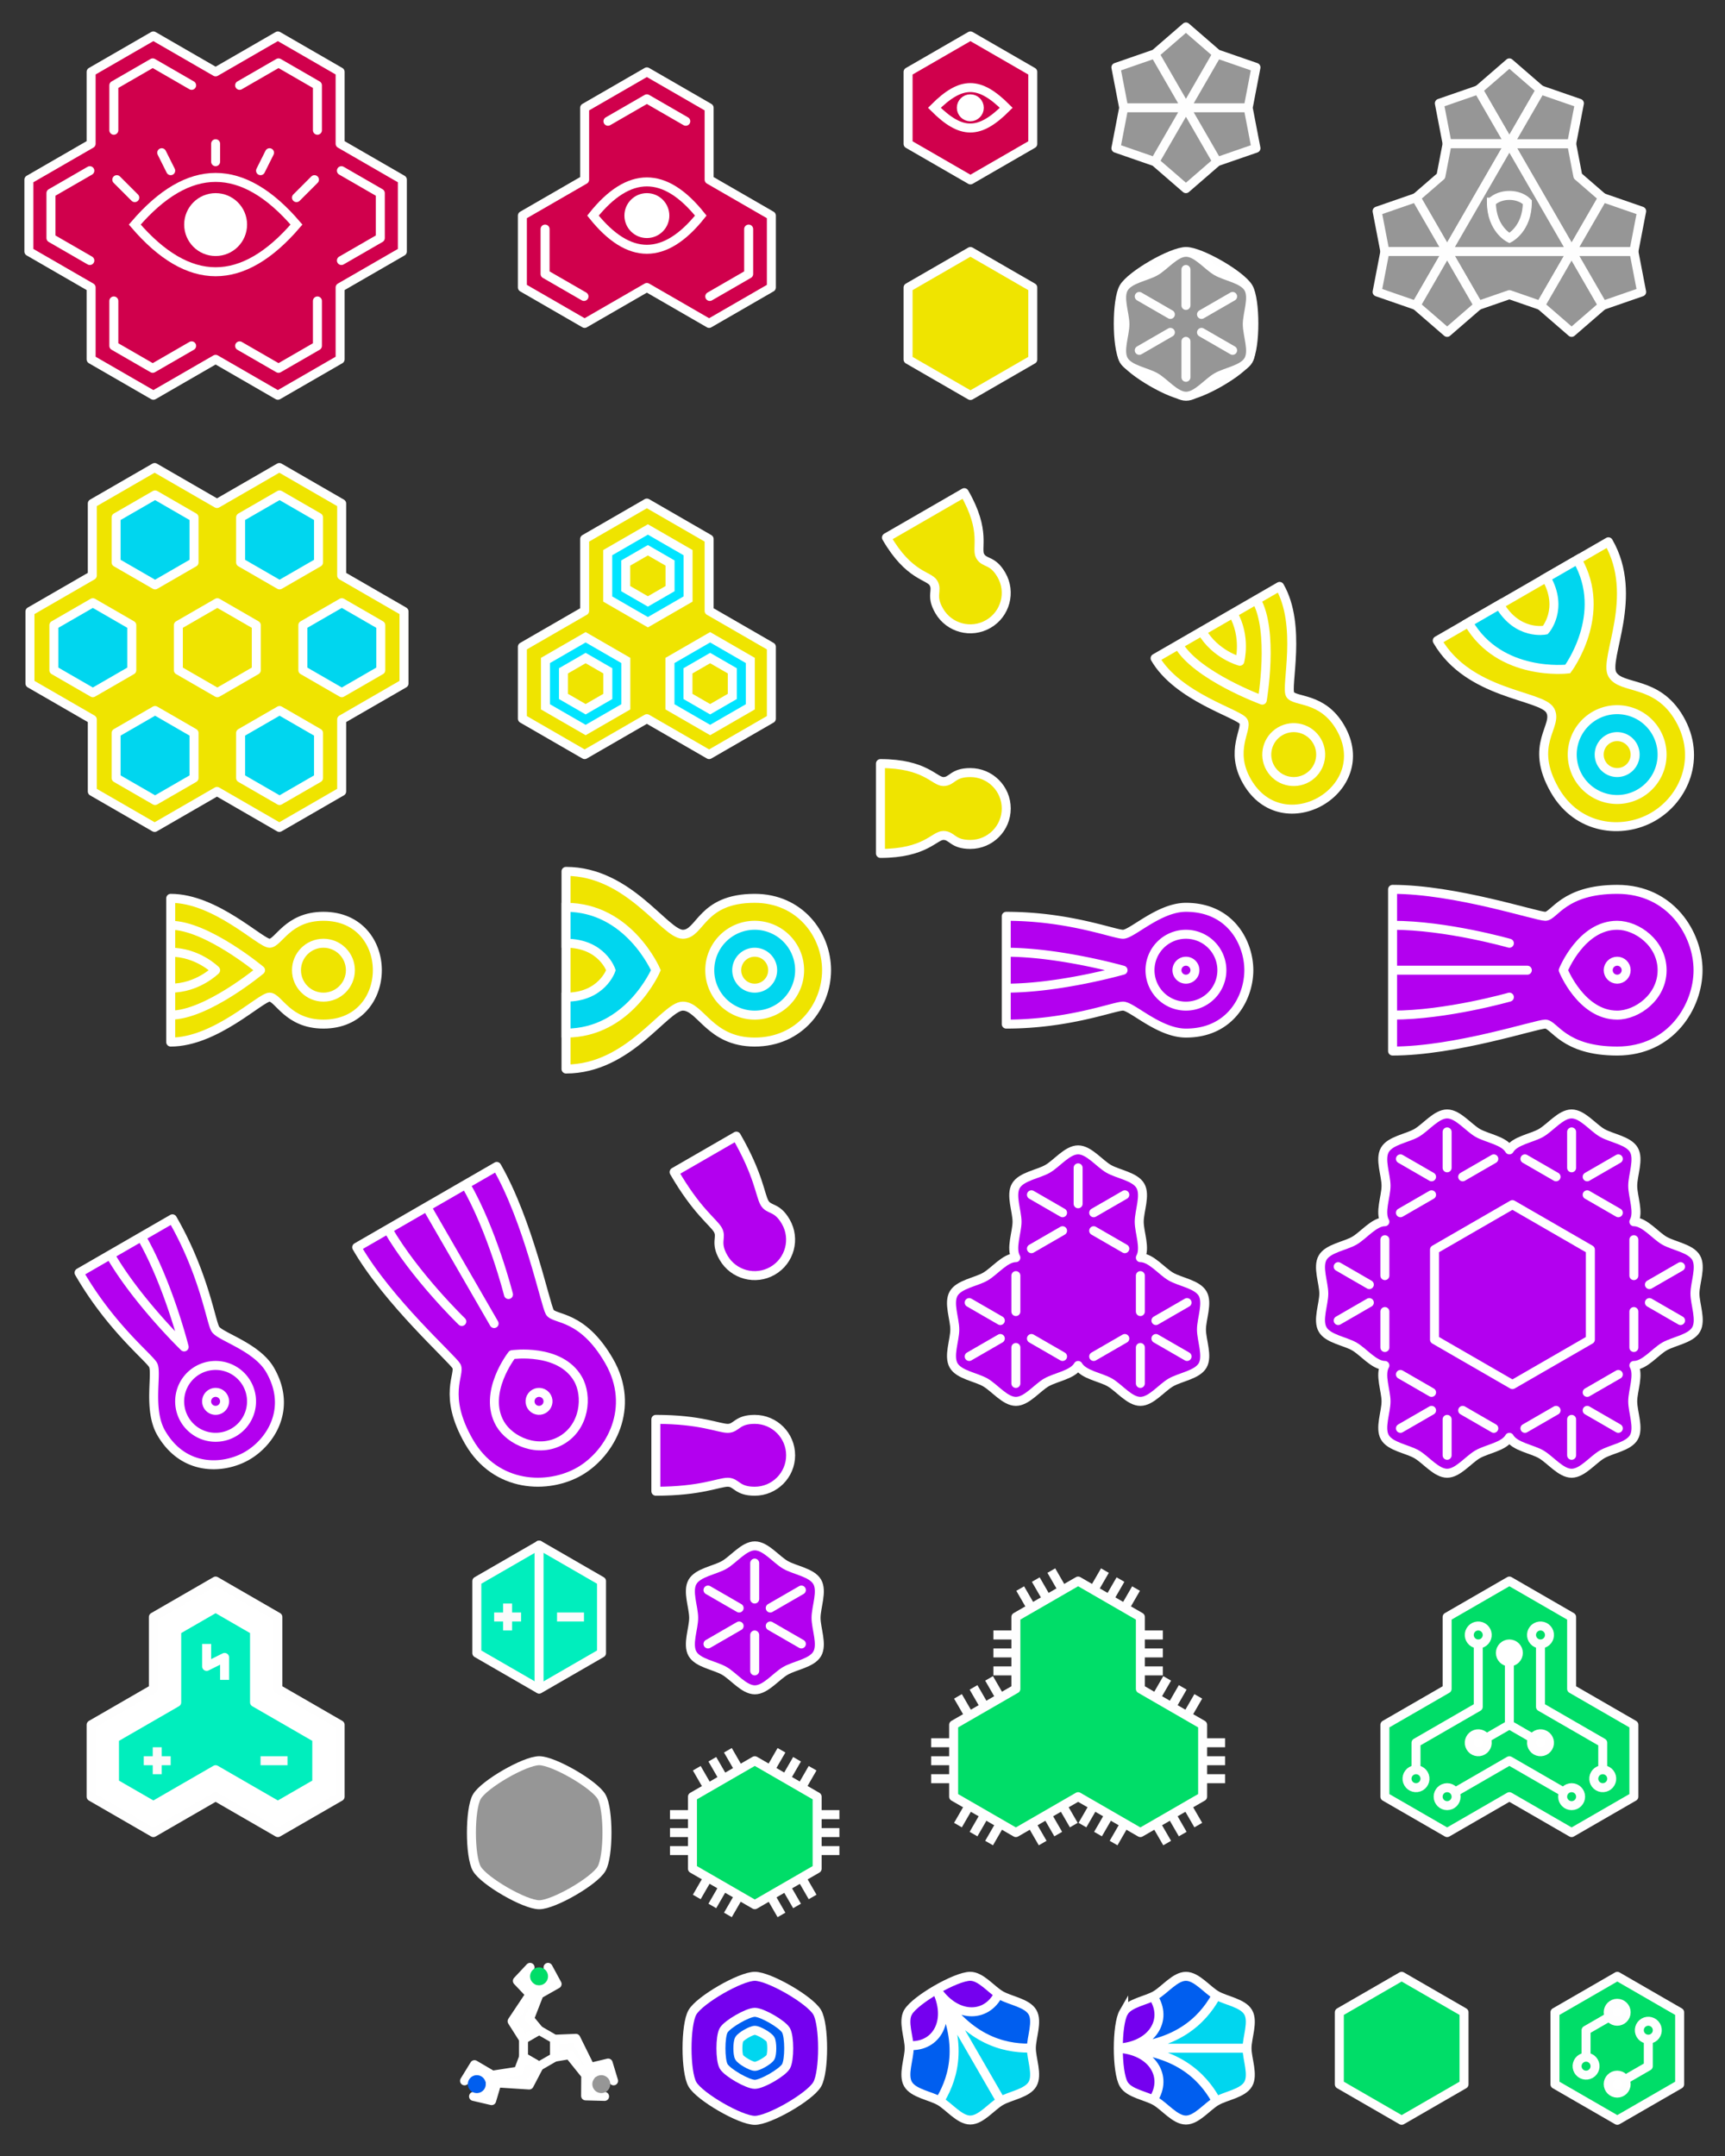 <?xml version="1.0" encoding="UTF-8" standalone="no"?>
<!-- Created with Inkscape (http://www.inkscape.org/) -->

<svg
   width="6144"
   height="7680"
   viewBox="0 0 1625.6 2032"
   version="1.1"
   id="svg5"
   inkscape:version="1.1.1 (3bf5ae0d25, 2021-09-20, custom)"
   sodipodi:docname="drawing.svg"
   inkscape:export-filename="/home/quan/ssa-new/drawing.png"
   inkscape:export-xdpi="64"
   inkscape:export-ydpi="64"
   xmlns:inkscape="http://www.inkscape.org/namespaces/inkscape"
   xmlns:sodipodi="http://sodipodi.sourceforge.net/DTD/sodipodi-0.dtd"
   xmlns:xlink="http://www.w3.org/1999/xlink"
   xmlns="http://www.w3.org/2000/svg"
   xmlns:svg="http://www.w3.org/2000/svg">
  <rect x="0" y="0" width="1625.6" height="2032" fill="#333333" stroke="none"/>
  <sodipodi:namedview
     id="namedview7"
     pagecolor="#ffffff"
     bordercolor="#eeeeee"
     borderopacity="1"
     inkscape:pageshadow="0"
     inkscape:pageopacity="0.00392157"
     inkscape:pagecheckerboard="false"
     inkscape:document-units="mm"
     showgrid="true"
     units="px"
     width="512px"
     inkscape:snap-grids="true"
     inkscape:snap-midpoints="true"
     inkscape:zoom="0.43918399"
     inkscape:cx="1988.9159"
     inkscape:cy="6966.3287"
     inkscape:window-width="1880"
     inkscape:window-height="1000"
     inkscape:window-x="20"
     inkscape:window-y="20"
     inkscape:window-maximized="1"
     inkscape:current-layer="svg5"
     inkscape:snap-bbox="true"
     inkscape:snap-bbox-midpoints="false"
     inkscape:snap-intersection-paths="false"
     inkscape:snap-nodes="true"
     inkscape:object-nodes="true"
     showguides="true"
     inkscape:guide-bbox="true"
     borderlayer="false"
     inkscape:snap-page="false">
    <inkscape:grid
       type="xygrid"
       id="grid824"
       color="#000000"
       opacity="0.125"
       empcolor="#000000"
       empopacity="0.251"
       empspacing="24"
       spacingx="8.467"
       spacingy="8.467"
       enabled="true"
       dotted="true" />
  </sodipodi:namedview>
  <defs
     id="defs2" />
  <path
     id="path1243"
     style="fill:#fefefe;fill-opacity:1;stroke:#ffffff;stroke-width:8.467;stroke-linecap:butt;stroke-linejoin:round;stroke-miterlimit:4;stroke-dasharray:none;stroke-opacity:1"
     d="M 493.335,1921.933 482.6,1905 l 16.933,-25.4 h 8.467 l -8.952,23.018 8.952,10.848 z m 14.665,-42.333 -12.5,-13.11 4.033,-12.29 -11.973,12.783 11.973,12.617 m 8.467,0 17.003,-9.669 -8.536,-15.731 2.119,13.45 -19.052,11.95"
     sodipodi:nodetypes="ccccccccccccccccc" />
  <path
     id="path5515"
     style="fill:#fefefe;fill-opacity:1;stroke:#ffffff;stroke-width:8.467;stroke-linecap:butt;stroke-linejoin:round;stroke-miterlimit:4;stroke-dasharray:none;stroke-opacity:1"
     d="m 522.665,1921.933 20.032,-0.83 13.53,27.365 -4.233,7.332 -15.458,-19.262 -13.871,2.329 z m 29.329,33.867 17.603,-4.27 8.627,9.638 -5.083,-16.761 -16.914,4.061 m -4.233,7.332 -0.128,19.559 17.892,0.473 -12.707,-4.89 -0.823,-22.475"
     sodipodi:nodetypes="ccccccccccccccccc" />
  <path
     id="path5519"
     style="fill:#fefefe;fill-opacity:1;stroke:#ffffff;stroke-width:8.467;stroke-linecap:butt;stroke-linejoin:round;stroke-miterlimit:4;stroke-dasharray:none;stroke-opacity:1"
     d="m 508,1947.333 -9.297,17.764 -30.464,-1.965 -4.233,-7.332 24.411,-3.756 4.919,-13.177 z m -43.994,8.467 -5.104,17.38 -12.66,2.652 17.057,3.978 4.94,-16.678 m -4.233,-7.332 -16.875,-9.89 -9.355,15.258 10.588,-8.56 19.875,10.524"
     sodipodi:nodetypes="ccccccccccccccccc" />
  <g
     id="g6454"
     transform="translate(406.4,1066.8)">
    <path
       style="fill:#b300ef;fill-opacity:1;stroke:#ffffff;stroke-width:8.467;stroke-linecap:butt;stroke-linejoin:round;stroke-miterlimit:4;stroke-dasharray:none;stroke-opacity:1"
       d="m 279.4,330.2 c -8.467,0 -25.4,8.467 -67.733,8.467 v -67.733 c 42.333,0 59.267,8.467 67.733,8.467 8.467,0 8.467,-8.467 25.4,-8.467 18.704,0 33.867,15.163 33.867,33.867 -1e-5,18.704 -15.163,33.867 -33.867,33.867 -16.933,10e-6 -16.933,-8.467 -25.4,-8.467 z"
       id="path9554"
       sodipodi:nodetypes="cccccscc" />
  </g>
  <g
     id="g6451"
     transform="translate(812.8,457.2)">
    <path
       style="fill:#efe400;fill-opacity:1;stroke:#ffffff;stroke-width:8.467;stroke-linecap:butt;stroke-linejoin:round;stroke-miterlimit:4;stroke-dasharray:none;stroke-opacity:1"
       d="m 76.2,330.2 c -8.467,0 -16.933,16.933 -59.267,16.933 v -84.667 c 42.333,0 50.8,16.933 59.267,16.933 8.467,0 8.467,-8.467 25.4,-8.467 18.704,0 33.867,15.163 33.867,33.867 -1e-5,18.704 -15.163,33.867 -33.867,33.867 -16.933,10e-6 -16.933,-8.467 -25.4,-8.467 z"
       id="path15435"
       sodipodi:nodetypes="cccccscc" />
  </g>
  <g
     id="g1418"
     transform="matrix(0.5,0.866,0.866,-0.5,599.635,623.212)">
    <path
       style="fill:#efe400;fill-opacity:1;stroke:#ffffff;stroke-width:8.467;stroke-linecap:butt;stroke-linejoin:round;stroke-miterlimit:4;stroke-dasharray:none;stroke-opacity:1"
       d="m 76.2,330.2 c -8.467,0 -16.933,16.933 -59.267,16.933 v -84.667 c 42.333,0 50.8,16.933 59.267,16.933 8.467,0 8.467,-8.467 25.4,-8.467 18.704,0 33.867,15.163 33.867,33.867 -1e-5,18.704 -15.163,33.867 -33.867,33.867 -16.933,10e-6 -16.933,-8.467 -25.4,-8.467 z"
       id="path1416"
       sodipodi:nodetypes="cccccscc" />
  </g>
  <use
     x="0"
     y="0"
     xlink:href="#g6454"
     id="use1524"
     transform="matrix(0.5,0.866,0.866,-0.5,-832.24,1238.283)"
     width="100%"
     height="100%" />
  <use
     x="0"
     y="0"
     xlink:href="#g2457"
     id="use1040"
     transform="matrix(0.5,0.866,0.866,-0.5,274.906,904.435)"
     width="100%"
     height="100%"
     inkscape:transform-center-x="-20.254439"
     inkscape:transform-center-y="-49.50644"
     inkscape:export-filename="/home/quan/ssa/drawing.png"
     inkscape:export-xdpi="64"
     inkscape:export-ydpi="64" />
  <path
     sodipodi:type="star"
     style="opacity:1;fill:#7500ef;fill-opacity:1;stroke:#fefefe;stroke-width:36.571;stroke-linecap:round;stroke-linejoin:round;stroke-miterlimit:4;stroke-dasharray:none;stroke-opacity:1;paint-order:normal"
     id="path135516"
     inkscape:flatsided="true"
     sodipodi:sides="6"
     sodipodi:cx="255.99998"
     sodipodi:cy="255.99998"
     sodipodi:r1="292.57141"
     sodipodi:r2="221.7025"
     sodipodi:arg1="1.5707964"
     sodipodi:arg2="2.0943952"
     inkscape:rounded="0.2"
     inkscape:randomized="0"
     transform="matrix(0.232,0,0,0.232,1058.333,245.533)"
     d="M 256,548.571 C 197.486,548.571 31.883,452.961 2.626,402.286 -26.631,351.611 -26.631,160.389 2.626,109.714 31.883,59.039 197.486,-36.571 256,-36.571 c 58.514,4e-6 224.117,95.611 253.374,146.286 29.257,50.675 29.257,241.897 -2e-5,292.571 -29.257,50.675 -194.86,146.286 -253.374,146.286 z" />
  <path
     sodipodi:type="star"
     style="fill:#969696;fill-opacity:1;fill-rule:nonzero;stroke:#ffffff;stroke-width:32;stroke-linecap:butt;stroke-linejoin:round;stroke-miterlimit:4;stroke-dasharray:none;stroke-opacity:1"
     id="path135415"
     inkscape:flatsided="false"
     sodipodi:sides="6"
     sodipodi:cx="384"
     sodipodi:cy="1920"
     sodipodi:r1="255.99998"
     sodipodi:r2="217.60001"
     sodipodi:arg1="1.5707963"
     sodipodi:arg2="2.0943951"
     inkscape:rounded="0.3"
     inkscape:randomized="0"
     transform="matrix(0.265,0,0,0.265,1016,-203.2)"
     inkscape:transform-center-x="1.28e-06"
     inkscape:transform-center-y="-6.3999997e-06"
     d="M 384,2176 C 345.58,2176 308.472,2127.657 275.2,2108.447 241.928,2089.237 181.507,2081.272 162.298,2048 c -19.21,-33.273 4.102,-89.58 4.102,-128 0,-38.42 -23.312,-94.728 -4.102,-128 19.21,-33.272 79.63,-41.237 112.902,-60.447 C 308.472,1712.343 345.58,1664 384,1664 c 38.42,0 75.528,48.343 108.8,67.553 33.272,19.21 93.693,27.175 112.902,60.447 19.21,33.273 -4.102,89.58 -4.102,128 0,38.42 23.312,94.728 4.102,128 -19.21,33.272 -79.63,41.237 -112.902,60.447 C 459.528,2127.657 422.42,2176 384,2176 Z" />
  <path
     sodipodi:type="star"
     style="opacity:1;fill:#969696;fill-opacity:1;stroke:#ffffff;stroke-width:36.571;stroke-linecap:round;stroke-linejoin:round;stroke-miterlimit:4;stroke-dasharray:none;stroke-opacity:1;paint-order:normal"
     id="path108655"
     inkscape:flatsided="true"
     sodipodi:sides="6"
     sodipodi:cx="255.99998"
     sodipodi:cy="255.99998"
     sodipodi:r1="292.57141"
     sodipodi:r2="221.7025"
     sodipodi:arg1="1.5707964"
     sodipodi:arg2="2.0943952"
     inkscape:rounded="0.2"
     inkscape:randomized="0"
     transform="matrix(0.232,0,0,0.232,448.733,1667.933)"
     d="M 256,548.571 C 197.486,548.571 31.883,452.961 2.626,402.286 -26.631,351.611 -26.631,160.389 2.626,109.714 31.883,59.039 197.486,-36.571 256,-36.571 c 58.514,4e-6 224.117,95.611 253.374,146.286 29.257,50.675 29.257,241.897 -2e-5,292.571 -29.257,50.675 -194.86,146.286 -253.374,146.286 z" />
  <path
     id="path105319"
     style="fill:#b300ef;fill-opacity:1;fill-rule:nonzero;stroke:#ffffff;stroke-width:8.467;stroke-linecap:butt;stroke-linejoin:round;stroke-miterlimit:4;stroke-dasharray:none;stroke-opacity:1"
     inkscape:transform-center-x="1.28e-06"
     inkscape:transform-center-y="-6.3999997e-06"
     d="m 1363.741,1049.867 c -10.165,0 -19.983,12.791 -28.787,17.873 -8.803,5.083 -24.789,7.19 -29.872,15.993 -5.083,8.803 1.086,23.701 1.086,33.867 0,10.165 -6.168,25.063 -1.086,33.867 -10.165,0 -19.983,12.791 -28.786,17.873 -8.803,5.083 -24.79,7.19 -29.872,15.993 -5.083,8.803 1.085,23.701 1.085,33.867 0,10.165 -6.168,25.063 -1.085,33.867 5.083,8.803 21.069,10.911 29.872,15.993 8.803,5.083 18.621,17.873 28.786,17.873 -5.083,8.803 1.086,23.701 1.086,33.867 0,10.165 -6.168,25.063 -1.086,33.867 5.083,8.803 21.069,10.911 29.872,15.993 8.803,5.083 18.622,17.873 28.787,17.873 10.165,0 19.983,-12.791 28.787,-17.873 8.803,-5.083 24.789,-7.19 29.872,-15.993 5.083,8.803 21.069,10.911 29.872,15.993 8.803,5.083 18.621,17.873 28.786,17.873 10.165,0 19.983,-12.791 28.787,-17.873 8.803,-5.083 24.789,-7.19 29.872,-15.993 5.083,-8.803 -1.085,-23.701 -1.085,-33.867 0,-10.165 6.168,-25.063 1.085,-33.867 10.165,0 19.984,-12.791 28.787,-17.873 8.803,-5.083 24.79,-7.19 29.872,-15.993 5.083,-8.803 -1.086,-23.701 -1.086,-33.867 0,-10.165 6.168,-25.063 1.086,-33.867 -5.083,-8.803 -21.069,-10.911 -29.872,-15.993 -8.803,-5.083 -18.622,-17.873 -28.787,-17.873 5.083,-8.803 -1.085,-23.701 -1.085,-33.867 0,-10.165 6.168,-25.063 1.085,-33.867 -5.083,-8.803 -21.069,-10.911 -29.872,-15.993 -8.803,-5.083 -18.622,-17.873 -28.787,-17.873 -10.165,0 -19.983,12.791 -28.786,17.873 -8.803,5.083 -24.789,7.19 -29.872,15.993 -5.083,-8.803 -21.069,-10.911 -29.872,-15.993 -8.803,-5.083 -18.622,-17.873 -28.787,-17.873 z"
     sodipodi:nodetypes="sssscssssscssssscssssscssssscssssscss" />
  <path
     sodipodi:type="star"
     style="opacity:1;fill:#00eebd;fill-opacity:1;stroke:#fefefe;stroke-width:32;stroke-linecap:round;stroke-linejoin:round;stroke-miterlimit:4;stroke-dasharray:none;stroke-opacity:1;paint-order:normal"
     id="path100185"
     inkscape:flatsided="true"
     sodipodi:sides="6"
     sodipodi:cx="255.99998"
     sodipodi:cy="255.99998"
     sodipodi:r1="255.99998"
     sodipodi:r2="221.7025"
     sodipodi:arg1="1.5707963"
     sodipodi:arg2="2.0943951"
     inkscape:rounded="0"
     inkscape:randomized="0"
     transform="matrix(0.265,0,0,0.265,440.267,1456.267)"
     d="M 256,512 34.297,384 34.297,128 256,0 l 221.702,128 10e-6,256 z" />
  <path
     style="opacity:1;fill:#00eebd;fill-opacity:1;stroke:#fefefe;stroke-width:8.467;stroke-linecap:round;stroke-linejoin:round"
     d="m 508,1456.267 v 135.467"
     id="path61533"
     sodipodi:nodetypes="cc" />
  <path
     style="fill:none;stroke:#fbfbfb;stroke-width:8.467;stroke-linecap:butt;stroke-linejoin:miter;stroke-miterlimit:4;stroke-dasharray:none;stroke-opacity:1"
     d="m 465.667,1524 h 25.4"
     id="path66617"
     sodipodi:nodetypes="cc" />
  <path
     style="fill:none;stroke:#fbfbfb;stroke-width:8.467;stroke-linecap:butt;stroke-linejoin:miter;stroke-miterlimit:4;stroke-dasharray:none;stroke-opacity:1"
     d="m 478.367,1511.3 -10e-5,25.4"
     id="path66916"
     sodipodi:nodetypes="cc" />
  <path
     style="fill:none;stroke:#fbfbfb;stroke-width:8.467;stroke-linecap:butt;stroke-linejoin:miter;stroke-miterlimit:4;stroke-dasharray:none;stroke-opacity:1"
     d="m 524.933,1524 h 25.4"
     id="path66918"
     sodipodi:nodetypes="cc" />
  <path
     id="path68045"
     style="opacity:1;fill:#969696;fill-opacity:1;stroke:#fefefe;stroke-width:8.467;stroke-linecap:round;stroke-linejoin:round;stroke-miterlimit:4;stroke-dasharray:none;stroke-opacity:1;paint-order:normal"
     d="M 1183.591,63.5 1146.929,50.8 1117.6,101.6 l 58.659,1e-4 z m 0,76.2 -7.332,-38.1 -58.659,10e-5 29.329,50.8 z m -65.991,38.1 29.329,-25.4 -29.329,-50.8 -29.329,50.8 z m -65.991,-38.1 36.662,12.7 29.329,-50.8 -58.659,-10e-5 z m 0,-76.2 7.332,38.1 58.659,-1e-4 -29.329,-50.8 z m 65.991,-38.1 -29.329,25.4 29.329,50.8 29.329,-50.8 z" />
  <g
     inkscape:groupmode="layer"
     id="layer4"
     inkscape:label="core-base" />
  <g
     id="g902"
     transform="translate(0,1625.6)">
    <path
       id="path890"
       style="fill:none;stroke:#fefefe;stroke-width:8.467;stroke-linecap:butt;stroke-linejoin:round;stroke-miterlimit:4;stroke-dasharray:none;stroke-opacity:1"
       d="m 725.865,42.333 10.583,-18.331 m 18.746,35.264 10.583,-18.331 m -25.248,9.864 10.583,-18.331"
       sodipodi:nodetypes="cccccc" />
    <path
       id="path892"
       style="fill:none;stroke:#fefefe;stroke-width:8.467;stroke-linecap:butt;stroke-linejoin:round;stroke-miterlimit:4;stroke-dasharray:none;stroke-opacity:1"
       d="m 656.623,162.264 10.583,-18.331 m 18.746,35.264 10.583,-18.331 m -25.248,9.864 10.583,-18.331"
       sodipodi:nodetypes="cccccc" />
    <path
       id="path894"
       style="fill:none;stroke:#fefefe;stroke-width:8.467;stroke-linecap:butt;stroke-linejoin:round;stroke-miterlimit:4;stroke-dasharray:none;stroke-opacity:1"
       d="M 667.206,59.267 656.623,40.936 M 696.535,42.333 685.952,24.002 M 681.871,50.8 671.287,32.469"
       sodipodi:nodetypes="cccccc" />
    <path
       id="path896"
       style="fill:none;stroke:#fefefe;stroke-width:8.467;stroke-linecap:butt;stroke-linejoin:round;stroke-miterlimit:4;stroke-dasharray:none;stroke-opacity:1"
       d="M 736.448,179.198 725.865,160.867 m 39.913,1.398 -10.583,-18.331 m -4.081,26.798 -10.583,-18.331"
       sodipodi:nodetypes="cccccc" />
    <path
       id="path898"
       style="fill:none;stroke:#fefefe;stroke-width:8.467;stroke-linecap:butt;stroke-linejoin:round;stroke-miterlimit:4;stroke-dasharray:none;stroke-opacity:1"
       d="M 652.541,118.533 H 631.375 M 652.541,84.667 H 631.375 M 652.541,101.6 h -21.167"
       sodipodi:nodetypes="cccccc" />
    <path
       id="path900"
       style="fill:none;stroke:#fefefe;stroke-width:8.467;stroke-linecap:butt;stroke-linejoin:round;stroke-miterlimit:4;stroke-dasharray:none;stroke-opacity:1"
       d="M 791.025,118.533 H 769.859 M 791.025,84.667 H 769.859 M 791.025,101.6 h -21.167"
       sodipodi:nodetypes="cccccc" />
  </g>
  <g
     id="g880"
     transform="translate(1422.4,1828.8)">
    <path
       sodipodi:type="star"
       style="opacity:1;fill:#00dd68;fill-opacity:1;stroke:#fefefe;stroke-width:32;stroke-linecap:round;stroke-linejoin:round;stroke-miterlimit:4;stroke-dasharray:none;stroke-opacity:1;paint-order:normal"
       id="path850"
       inkscape:flatsided="true"
       sodipodi:sides="6"
       sodipodi:cx="255.99998"
       sodipodi:cy="255.99998"
       sodipodi:r1="255.99998"
       sodipodi:r2="221.7025"
       sodipodi:arg1="1.5707963"
       sodipodi:arg2="2.0943951"
       inkscape:rounded="0"
       inkscape:randomized="0"
       transform="matrix(0.265,0,0,0.265,33.867,33.867)"
       d="M 256,512 34.297,384 34.297,128 256,0 l 221.702,128 10e-6,256 z" />
    <path
       id="path1972"
       style="fill:none;stroke:#fefefe;stroke-width:8.467;stroke-linecap:round;stroke-linejoin:round"
       inkscape:transform-center-x="1.0666666e-06"
       inkscape:transform-center-y="-1.0666666e-06"
       d="M 130.929,84.667 V 118.533 L 101.6,135.467 M 72.271,118.533 V 84.667 L 101.6,67.733"
       sodipodi:nodetypes="cccccc" />
    <circle
       style="fill:#00dd68;fill-opacity:1;stroke:#fefefe;stroke-width:8.467;stroke-linecap:round;stroke-linejoin:round"
       id="circle1282"
       cx="138.788"
       cy="-71.055"
       r="8.467"
       transform="rotate(60)" />
    <circle
       style="fill:#00dd68;fill-opacity:1;stroke:#fefefe;stroke-width:8.467;stroke-linecap:round;stroke-linejoin:round"
       id="circle1278"
       cx="-138.788"
       cy="3.322"
       r="8.467"
       transform="rotate(-120)" />
    <circle
       style="fill:#ffffff;fill-opacity:1;stroke:#fefefe;stroke-width:8.467;stroke-linecap:round;stroke-linejoin:round"
       id="circle1280"
       cx="-101.6"
       cy="-135.467"
       r="8.467"
       transform="scale(-1)" />
    <circle
       style="fill:#ffffff;fill-opacity:1;stroke:#fefefe;stroke-width:8.467;stroke-linecap:round;stroke-linejoin:round"
       id="path1196"
       cx="101.6"
       cy="67.733"
       r="8.467" />
  </g>
  <path
     id="path99958"
     style="fill:#b300ef;fill-opacity:1;fill-rule:nonzero;stroke:#ffffff;stroke-width:8.467;stroke-linecap:butt;stroke-linejoin:round;stroke-miterlimit:4;stroke-dasharray:none;stroke-opacity:1"
     inkscape:transform-center-x="1.28e-06"
     inkscape:transform-center-y="-6.3999997e-06"
     d="m 1016,1083.733 c -10.165,0 -19.983,12.791 -28.787,17.873 -8.803,5.083 -24.79,7.19 -29.872,15.993 -5.083,8.803 1.086,23.701 1.086,33.867 0,10.165 -6.168,25.063 -1.086,33.867 -10.165,0 -19.983,12.791 -28.787,17.873 -8.803,5.083 -24.79,7.19 -29.872,15.993 -5.083,8.803 1.086,23.701 1.086,33.867 0,10.165 -6.168,25.063 -1.086,33.867 5.083,8.803 21.069,10.911 29.872,15.993 8.803,5.083 18.622,17.873 28.787,17.873 10.165,0 19.984,-12.791 28.787,-17.873 8.803,-5.083 24.79,-7.19 29.872,-15.993 5.083,8.803 21.069,10.911 29.872,15.993 8.803,5.083 18.622,17.873 28.787,17.873 10.165,0 19.983,-12.791 28.786,-17.873 8.803,-5.083 24.789,-7.19 29.872,-15.993 5.083,-8.803 -1.085,-23.701 -1.085,-33.867 0,-10.165 6.168,-25.063 1.085,-33.867 -5.083,-8.803 -21.069,-10.911 -29.872,-15.993 -8.803,-5.082 -18.621,-17.873 -28.786,-17.873 5.083,-8.803 -1.086,-23.701 -1.086,-33.867 0,-10.165 6.168,-25.063 1.086,-33.867 -5.083,-8.803 -21.069,-10.911 -29.872,-15.993 -8.803,-5.083 -18.622,-17.873 -28.787,-17.873 z"
     sodipodi:nodetypes="sssscssssssscssssssscssss" />
  <path
     sodipodi:type="star"
     style="fill:#b300ef;fill-opacity:1;fill-rule:nonzero;stroke:#ffffff;stroke-width:32;stroke-linecap:butt;stroke-linejoin:round;stroke-miterlimit:4;stroke-dasharray:none;stroke-opacity:1"
     id="path94183"
     inkscape:flatsided="false"
     sodipodi:sides="6"
     sodipodi:cx="384"
     sodipodi:cy="1920"
     sodipodi:r1="255.99998"
     sodipodi:r2="217.60001"
     sodipodi:arg1="1.5707963"
     sodipodi:arg2="2.0943951"
     inkscape:rounded="0.3"
     inkscape:randomized="0"
     transform="matrix(0.265,0,0,0.265,609.6,1016)"
     inkscape:transform-center-x="1.28e-06"
     inkscape:transform-center-y="-6.3999997e-06"
     d="M 384,2176 C 345.58,2176 308.472,2127.657 275.2,2108.447 241.928,2089.237 181.507,2081.272 162.298,2048 c -19.21,-33.273 4.102,-89.58 4.102,-128 0,-38.42 -23.312,-94.728 -4.102,-128 19.21,-33.272 79.63,-41.237 112.902,-60.447 C 308.472,1712.343 345.58,1664 384,1664 c 38.42,0 75.528,48.343 108.8,67.553 33.272,19.21 93.693,27.175 112.902,60.447 19.21,33.273 -4.102,89.58 -4.102,128 0,38.42 23.312,94.728 4.102,128 -19.21,33.272 -79.63,41.237 -112.902,60.447 C 459.528,2127.657 422.42,2176 384,2176 Z" />
  <g
     id="g1101"
     transform="translate(1016,609.6)">
    <path
       style="fill:#00d6ef;fill-opacity:1;stroke:none;stroke-width:0.265px;stroke-linecap:butt;stroke-linejoin:miter;stroke-opacity:1"
       d="m 67.733,1320.8 25.4,-8.467 42.333,-42.333 25.4,16.933 v 67.733 l -25.4,16.933 -42.333,-42.333 z"
       id="path86775" />
    <path
       style="fill:#005eef;fill-opacity:1;stroke:none;stroke-width:0.265px;stroke-linecap:butt;stroke-linejoin:miter;stroke-opacity:1"
       d="M 67.733,1270 101.6,1253.067 135.467,1270 l -42.333,42.333 -25.4,8.467 25.4,8.467 L 135.467,1371.6 101.6,1388.533 67.733,1371.6 76.2,1354.667 59.267,1320.8 76.2,1295.4 Z"
       id="path79075" />
    <path
       style="fill:#7500ef;fill-opacity:1;stroke:none;stroke-width:0.265;stroke-linecap:butt;stroke-linejoin:miter;stroke-miterlimit:4;stroke-dasharray:none;stroke-opacity:1"
       d="m 67.733,1270 8.467,25.4 -16.933,25.4 16.933,33.867 -8.467,16.933 -25.4,-16.933 -8.467,-33.867 8.467,-33.867 z"
       id="path69152" />
    <path
       id="path68220"
       style="fill:none;stroke:#ffffff;stroke-width:8.467;stroke-linecap:butt;stroke-linejoin:miter;stroke-miterlimit:4;stroke-dasharray:none;stroke-opacity:1"
       d="m 33.867,1320.8 c 33.867,0 50.8,-24.57 38.1,-46.567 m -38.1,46.567 c 59.267,0 83.668,-27.711 95.25,-47.772 m -95.25,47.772 c 59.267,0 83.668,27.711 95.25,47.772 M 33.867,1320.8 c 33.867,0 50.8,24.57 38.1,46.567 m -29.026,-80.433 c 5.083,-8.803 21.069,-10.911 29.872,-15.993 8.803,-5.083 18.622,-17.873 28.787,-17.873 10.165,-10e-5 19.983,12.791 28.787,17.873 8.803,5.083 24.79,7.19 29.872,15.993 5.083,8.803 -1.085,23.701 -1.085,33.867 0,10.165 6.168,25.063 1.085,33.867 -5.083,8.803 -21.069,10.911 -29.872,15.993 -8.803,5.083 -18.622,17.873 -28.787,17.873 -10.165,0 -19.983,-12.791 -28.787,-17.873 -8.803,-5.083 -24.79,-7.19 -29.872,-15.993 -6.773,-11.732 -6.773,-56.002 0,-67.733 z M 33.867,1320.8 h 127" />
  </g>
  <g
     id="g1431"
     transform="translate(609.6,203.2)">
    <path
       sodipodi:type="star"
       style="opacity:1;fill:#efe400;fill-opacity:1;stroke:#fefefe;stroke-width:32;stroke-linecap:round;stroke-linejoin:round;stroke-miterlimit:4;stroke-dasharray:none;stroke-opacity:1;paint-order:normal"
       id="path1429"
       inkscape:flatsided="true"
       sodipodi:sides="6"
       sodipodi:cx="255.99998"
       sodipodi:cy="255.99998"
       sodipodi:r1="255.99998"
       sodipodi:r2="221.7025"
       sodipodi:arg1="1.5707963"
       sodipodi:arg2="2.0943951"
       inkscape:rounded="0"
       inkscape:randomized="0"
       transform="matrix(0.265,0,0,0.265,237.067,33.867)"
       d="M 256,512 34.297,384 34.297,128 256,0 l 221.702,128 10e-6,256 z" />
  </g>
  <path
     sodipodi:type="star"
     style="opacity:1;fill:#00dd68;fill-opacity:1;stroke:#fefefe;stroke-width:32;stroke-linecap:round;stroke-linejoin:round;stroke-miterlimit:4;stroke-dasharray:none;stroke-opacity:1;paint-order:normal"
     id="path998"
     inkscape:flatsided="true"
     sodipodi:sides="6"
     sodipodi:cx="255.99998"
     sodipodi:cy="255.99998"
     sodipodi:r1="255.99998"
     sodipodi:r2="221.7025"
     sodipodi:arg1="1.5707963"
     sodipodi:arg2="2.0943951"
     inkscape:rounded="0"
     inkscape:randomized="0"
     transform="matrix(0.265,0,0,0.265,1253.067,1862.667)"
     d="M 256,512 34.297,384 34.297,128 256,0 l 221.702,128 10e-6,256 z" />
  <path
     sodipodi:type="star"
     style="opacity:1;fill:#7500ef;fill-opacity:1;stroke:#fefefe;stroke-width:36.571;stroke-linecap:round;stroke-linejoin:round;stroke-miterlimit:4;stroke-dasharray:none;stroke-opacity:1;paint-order:normal"
     id="path43335"
     inkscape:flatsided="true"
     sodipodi:sides="6"
     sodipodi:cx="255.99998"
     sodipodi:cy="255.99998"
     sodipodi:r1="292.57141"
     sodipodi:r2="221.7025"
     sodipodi:arg1="1.5707964"
     sodipodi:arg2="2.0943952"
     inkscape:rounded="0.2"
     inkscape:randomized="0"
     transform="matrix(0.232,0,0,0.232,651.933,1871.133)"
     d="M 256,548.571 C 197.486,548.571 31.883,452.961 2.626,402.286 -26.631,351.611 -26.631,160.389 2.626,109.714 31.883,59.039 197.486,-36.571 256,-36.571 c 58.514,4e-6 224.117,95.611 253.374,146.286 29.257,50.675 29.257,241.897 -2e-5,292.571 -29.257,50.675 -194.86,146.286 -253.374,146.286 z" />
  <path
     sodipodi:type="star"
     style="opacity:1;fill:#005eef;fill-opacity:1;stroke:#fefefe;stroke-width:36.571;stroke-linecap:round;stroke-linejoin:round;stroke-miterlimit:4;stroke-dasharray:none;stroke-opacity:1;paint-order:normal"
     id="path44087"
     inkscape:flatsided="true"
     sodipodi:sides="6"
     sodipodi:cx="255.99998"
     sodipodi:cy="255.99998"
     sodipodi:r1="146.28571"
     sodipodi:r2="221.7025"
     sodipodi:arg1="1.5707964"
     sodipodi:arg2="2.0943952"
     inkscape:rounded="0.2"
     inkscape:randomized="0"
     transform="matrix(0.232,0,0,0.232,651.933,1871.133)"
     d="m 256,402.286 c -29.257,0 -112.059,-47.805 -126.687,-73.143 -14.629,-25.337 -14.629,-120.948 1e-5,-146.286 14.629,-25.337 97.43,-73.143 126.687,-73.143 29.257,0 112.059,47.805 126.687,73.143 14.629,25.337 14.629,120.948 -1e-5,146.286 -14.629,25.337 -97.43,73.143 -126.687,73.143 z" />
  <path
     sodipodi:type="star"
     style="opacity:1;fill:#00d6ef;fill-opacity:1;stroke:#fefefe;stroke-width:36.571;stroke-linecap:round;stroke-linejoin:round;stroke-miterlimit:4;stroke-dasharray:none;stroke-opacity:1;paint-order:normal"
     id="path44108"
     inkscape:flatsided="true"
     sodipodi:sides="6"
     sodipodi:cx="255.99998"
     sodipodi:cy="255.99998"
     sodipodi:r1="73.142853"
     sodipodi:r2="221.7025"
     sodipodi:arg1="1.5707964"
     sodipodi:arg2="2.0943952"
     inkscape:rounded="0.2"
     inkscape:randomized="0"
     transform="matrix(0.232,0,0,0.232,651.933,1871.133)"
     d="m 256,329.143 c -14.629,0 -56.029,-23.903 -63.344,-36.571 -7.314,-12.669 -7.314,-60.474 1e-5,-73.143 7.314,-12.669 48.715,-36.571 63.344,-36.571 14.629,0 56.029,23.903 63.344,36.571 7.314,12.669 7.314,60.474 -1e-5,73.143 -7.314,12.669 -48.715,36.571 -63.344,36.571 z" />
  <g
     id="g2457"
     inkscape:export-filename="/home/quan/ssa/drawing.png"
     inkscape:export-xdpi="64"
     inkscape:export-ydpi="64"
     transform="translate(203.2,609.6)">
    <path
       id="path2455"
       style="fill:#efe400;fill-opacity:1;stroke:#ffffff;stroke-width:8.467;stroke-linecap:butt;stroke-linejoin:round;stroke-miterlimit:4;stroke-dasharray:none;stroke-opacity:1"
       d="m 50.8,330.2 c -8.467,0 -50.8,42.333 -93.133,42.333 V 237.067 c 42.333,0 84.667,42.333 93.133,42.333 8.467,0 16.933,-25.4 50.8,-25.4 33.867,0 50.8,25.4 50.8,50.8 0,25.4 -16.933,50.8 -50.8,50.8 -33.867,0 -42.333,-25.4 -50.8,-25.4 z M -42.333,287.867 c 25.4,0 42.333,16.933 42.333,16.933 0,0 -16.933,16.933 -42.333,16.933 m 1.9e-5,-59.267 c 33.867,0 84.667,42.333 84.667,42.333 0,0 -50.8,42.333 -84.667,42.333"
       sodipodi:nodetypes="sccssssscccccc" />
    <circle
       style="fill:#efe400;stroke:#ffffff;stroke-width:8.467;stroke-linejoin:round"
       id="path5279"
       cx="101.6"
       cy="304.8"
       r="25.4" />
  </g>
  <g
     id="g2461"
     transform="translate(812.8,609.6)"
     inkscape:export-filename="/home/quan/ssa/drawing.png"
     inkscape:export-xdpi="64"
     inkscape:export-ydpi="64">
    <path
       id="path11713"
       style="fill:#b300ef;stroke:#ffffff;stroke-width:8.467;stroke-linejoin:round"
       d="m 313.267,304.8 a 8.467,8.467 0 0 1 -8.467,8.467 8.467,8.467 0 0 1 -8.467,-8.467 8.467,8.467 0 0 1 8.467,-8.467 8.467,8.467 0 0 1 8.467,8.467 z m 25.4,0 a 33.867,33.867 0 0 1 -33.867,33.867 33.867,33.867 0 0 1 -33.867,-33.867 33.867,33.867 0 0 1 33.867,-33.867 33.867,33.867 0 0 1 33.867,33.867 z m -93.133,33.867 c -8.467,0 -50.8,16.933 -110.067,16.933 v -101.6 c 59.267,0 101.6,16.933 110.067,16.933 8.467,0 33.867,-25.4 59.267,-25.4 42.333,0 59.267,33.867 59.267,59.267 0,25.4 -16.933,59.267 -59.267,59.267 -25.4,0 -50.8,-25.4 -59.267,-25.4 z M 135.467,287.867 c 50.8,0 110.067,16.933 110.067,16.933 0,0 -59.267,16.933 -110.067,16.933" />
  </g>
  <g
     id="g12041"
     transform="translate(1219.2,609.6)">
    <path
       id="path12039"
       style="fill:#b300ef;stroke:#ffffff;stroke-width:8.467;stroke-linecap:round;stroke-linejoin:round"
       d="m 313.267,304.8 c 0,4.676 -3.791,8.467 -8.467,8.467 -4.676,0 -8.467,-3.791 -8.467,-8.467 0,-4.676 3.791,-8.467 8.467,-8.467 4.676,0 8.467,3.791 8.467,8.467 z m 33.867,0 c 0,25.4 -23.629,42.333 -42.333,42.333 -33.867,0 -50.8,-42.333 -50.8,-42.333 0,0 16.933,-42.333 50.8,-42.333 18.704,0 42.333,16.933 42.333,42.333 z m -110.067,50.8 c -8.467,0 -84.667,25.4 -143.933,25.4 V 228.6 c 59.267,0 135.467,25.4 143.933,25.4 8.467,0 16.933,-25.4 67.733,-25.4 50.8,0 76.2,42.333 76.2,76.2 0,33.867 -25.4,76.2 -76.2,76.2 -50.8,0 -59.267,-25.4 -67.733,-25.4 z M 93.133,262.467 c 50.8,0 110.067,16.933 110.067,16.933 m 0,50.8 c 0,0 -59.267,16.933 -110.067,16.933 m 0,-42.333 127,10e-6"
       sodipodi:nodetypes="ccccccccccccccsssccccccc" />
  </g>
  <path
     sodipodi:type="star"
     style="fill:#b300ef;fill-opacity:1;stroke:#ffffff;stroke-width:32;stroke-linecap:round;stroke-linejoin:round"
     id="path20564"
     inkscape:flatsided="true"
     sodipodi:sides="6"
     sodipodi:cx="6912"
     sodipodi:cy="2304"
     sodipodi:r1="319.99997"
     sodipodi:r2="277.12811"
     sodipodi:arg1="1.5707965"
     sodipodi:arg2="2.0943953"
     inkscape:rounded="0"
     inkscape:randomized="0"
     transform="matrix(0.265,0,0,0.265,-406.4,609.6)"
     inkscape:transform-center-x="2.3039999e-05"
     inkscape:transform-center-y="-7.6799998e-06"
     d="m 6912,2624 -277.128,-160 0,-320 277.128,-160 277.128,160 0,320 z" />
  <g
     id="g20648"
     transform="translate(2133.6,304.8)" />
  <g
     id="g1527"
     transform="translate(-203.2)">
    <path
       id="path25539"
       style="opacity:1;fill:#ffffff;fill-opacity:1;stroke:#fefefe;stroke-width:8.467;stroke-linecap:round;stroke-linejoin:round"
       d="M 406.4,1490.133 347.741,1524 v 67.733 L 289.083,1625.6 v 67.733 l 58.658,33.867 58.659,-33.867 58.659,33.867 58.658,-33.867 V 1625.6 l -58.658,-33.867 V 1524 Z" />
    <path
       id="path25541"
       style="fill:#00eebd;fill-opacity:1;stroke:#ffffff;stroke-width:8.467;stroke-linejoin:round"
       inkscape:transform-center-x="1.15748e-05"
       inkscape:transform-center-y="-1.4318467e-05"
       d="M 406.4,1515.533 369.738,1536.7 v 67.733 L 311.08,1638.3 v 42.333 l 36.661,21.167 58.659,-33.867 58.659,33.867 36.661,-21.167 V 1638.3 l -58.658,-33.867 V 1536.7 Z" />
    <path
       id="path25188"
       style="fill:none;stroke:#fbfbfb;stroke-width:8.467;stroke-linecap:butt;stroke-linejoin:miter;stroke-miterlimit:4;stroke-dasharray:none;stroke-opacity:1"
       d="m 351.367,1646.767 v 25.4 m -12.7,-12.7 h 25.4" />
    <path
       id="path30679"
       style="fill:none;stroke:#fbfbfb;stroke-width:8.467;stroke-linecap:butt;stroke-linejoin:miter;stroke-miterlimit:4;stroke-dasharray:none;stroke-opacity:1"
       d="m 448.733,1659.467 h 25.4"
       sodipodi:nodetypes="cc" />
    <path
       style="fill:none;stroke:#ffffff;stroke-width:8.467;stroke-linecap:butt;stroke-linejoin:round;stroke-miterlimit:4;stroke-dasharray:none;stroke-opacity:1"
       d="m 397.933,1549.4 v 21.167 l 16.933,-8.467 v 21.167"
       id="path38242"
       sodipodi:nodetypes="cccc" />
  </g>
  <path
     style="opacity:1;fill:#969696;fill-opacity:1;stroke:#fefefe;stroke-width:8.467;stroke-linecap:round;stroke-linejoin:round;stroke-miterlimit:4;stroke-dasharray:none;stroke-opacity:1;paint-order:normal"
     d="m 1422.4,59.267 -29.329,25.4 29.329,50.8 29.329,-50.8 z"
     id="path39210" />
  <path
     style="opacity:1;fill:#969696;fill-opacity:1;stroke:#fefefe;stroke-width:8.467;stroke-linecap:round;stroke-linejoin:round;stroke-miterlimit:4;stroke-dasharray:none;stroke-opacity:1;paint-order:normal"
     d="m 1356.409,97.367 7.332,38.1 H 1422.4 l -29.329,-50.8 z"
     id="path39208" />
  <path
     id="path40316"
     style="opacity:1;fill:#969696;fill-opacity:1;stroke:#fefefe;stroke-width:8.467;stroke-linecap:round;stroke-linejoin:round;stroke-miterlimit:4;stroke-dasharray:none;stroke-opacity:1;paint-order:normal"
     d="m 1363.741,135.467 -5.866,30.48 -23.464,20.32 29.329,50.8 v 0 l 29.329,50.8 29.33,-10.16 29.329,10.16 29.329,-50.8 h -117.317 l 58.658,-101.6 z m 58.659,0 58.659,101.6 29.329,-50.8 -23.464,-20.32 -5.866,-30.48 z"
     sodipodi:nodetypes="cccccccccccccccccc" />
  <path
     id="path39204"
     style="opacity:1;fill:#969696;fill-opacity:1;stroke:#fefefe;stroke-width:8.467;stroke-linecap:round;stroke-linejoin:round;stroke-miterlimit:4;stroke-dasharray:none;stroke-opacity:1;paint-order:normal"
     d="m 1422.4,135.467 -58.659,101.6 h 117.318 z"
     sodipodi:nodetypes="cccc" />
  <path
     style="opacity:1;fill:#969696;fill-opacity:1;stroke:#fefefe;stroke-width:8.467;stroke-linecap:round;stroke-linejoin:round;stroke-miterlimit:4;stroke-dasharray:none;stroke-opacity:1;paint-order:normal"
     d="M 1488.391,97.367 1451.729,84.667 1422.4,135.467 h 58.659 z"
     id="path39045" />
  <path
     style="opacity:1;fill:#969696;fill-opacity:1;stroke:#fefefe;stroke-width:8.467;stroke-linecap:round;stroke-linejoin:round;stroke-miterlimit:4;stroke-dasharray:none;stroke-opacity:1;paint-order:normal"
     d="m 1481.059,313.267 29.329,-25.4 -29.329,-50.8 -29.329,50.8 z"
     id="path39216" />
  <path
     style="opacity:1;fill:#969696;fill-opacity:1;stroke:#fefefe;stroke-width:8.467;stroke-linecap:round;stroke-linejoin:round;stroke-miterlimit:4;stroke-dasharray:none;stroke-opacity:1;paint-order:normal"
     d="m 1547.05,275.167 -7.332,-38.1 -58.659,1e-4 29.329,50.8 z"
     id="path39214" />
  <path
     style="opacity:1;fill:#969696;fill-opacity:1;stroke:#fefefe;stroke-width:8.467;stroke-linecap:round;stroke-linejoin:round;stroke-miterlimit:4;stroke-dasharray:none;stroke-opacity:1;paint-order:normal"
     d="m 1547.05,198.967 -36.662,-12.7 -29.329,50.8 h 58.659 z"
     id="path39047" />
  <path
     style="opacity:1;fill:#969696;fill-opacity:1;stroke:#fefefe;stroke-width:8.467;stroke-linecap:round;stroke-linejoin:round;stroke-miterlimit:4;stroke-dasharray:none;stroke-opacity:1;paint-order:normal"
     d="m 1297.75,198.967 7.332,38.1 h 58.659 l -29.329,-50.8 z"
     id="path39196" />
  <path
     style="opacity:1;fill:#969696;fill-opacity:1;stroke:#fefefe;stroke-width:8.467;stroke-linecap:round;stroke-linejoin:round;stroke-miterlimit:4;stroke-dasharray:none;stroke-opacity:1;paint-order:normal"
     d="m 1297.75,275.167 36.662,12.7 29.329,-50.8 -58.659,-1e-4 z"
     id="path39194" />
  <path
     style="opacity:1;fill:#969696;fill-opacity:1;stroke:#fefefe;stroke-width:8.467;stroke-linecap:round;stroke-linejoin:round;stroke-miterlimit:4;stroke-dasharray:none;stroke-opacity:1;paint-order:normal"
     d="m 1363.741,313.267 29.329,-25.4 -29.329,-50.8 -29.329,50.8 z"
     id="path39192" />
  <path
     style="fill:none;stroke:#ffffff;stroke-width:8.467;stroke-linecap:butt;stroke-linejoin:miter;stroke-miterlimit:4;stroke-dasharray:none;stroke-opacity:1"
     d="m 1405.467,190.5 c 8.467,-8.467 25.4,-8.467 33.867,0 0,25.4 -16.933,33.867 -16.933,33.867 0,0 -16.933,-8.467 -16.933,-33.867 z"
     id="path40758"
     sodipodi:nodetypes="cccc" />
  <g
     id="g105331"
     transform="translate(203.2,812.8)" />
  <g
     id="g105355"
     transform="translate(144.541,914.4)" />
  <g
     id="g105369"
     transform="translate(261.859,914.4)" />
  <g
     id="g105383"
     transform="translate(320.518,812.8)" />
  <g
     id="g105397"
     transform="translate(379.176,914.4)" />
  <g
     id="g105411"
     transform="translate(320.518,1016)" />
  <g
     id="g105425"
     transform="translate(203.2,1016)" />
  <path
     id="path143187"
     style="fill:none;stroke:#fefefe;stroke-width:8.467;stroke-linecap:round;stroke-linejoin:miter;stroke-miterlimit:4;stroke-dasharray:none;stroke-opacity:1"
     d="m 755.194,1549.4 -29.329,-16.933 M 696.535,1515.533 667.206,1498.6 m 87.988,0 -29.329,16.933 m -29.329,16.933 -29.329,16.933 M 711.2,1473.2 v 33.867 m 0,33.867 V 1574.8" />
  <path
     id="path144315"
     style="fill:none;stroke:#fefefe;stroke-width:8.467;stroke-linecap:round;stroke-linejoin:miter;stroke-miterlimit:4;stroke-dasharray:none;stroke-opacity:1"
     d="m 1059.994,1176.867 -29.329,-16.933 M 1001.335,1143 972.006,1126.067 m 87.988,0 -29.329,16.933 m -29.329,16.933 -29.329,16.933 m 43.994,-76.2 v 33.867"
     sodipodi:nodetypes="cccccccccc" />
  <path
     id="path144968"
     style="fill:none;stroke:#fefefe;stroke-width:8.467;stroke-linecap:round;stroke-linejoin:miter;stroke-miterlimit:4;stroke-dasharray:none;stroke-opacity:1"
     d="m 1001.335,1278.467 -29.329,-16.933 M 942.676,1244.6 913.347,1227.667 m 29.329,33.867 -29.329,16.933 m 43.994,-76.2 v 33.867 m 0,33.867 v 33.867"
     sodipodi:nodetypes="cccccccccc" />
  <path
     id="path145484"
     style="fill:none;stroke:#fefefe;stroke-width:8.467;stroke-linecap:round;stroke-linejoin:miter;stroke-miterlimit:4;stroke-dasharray:none;stroke-opacity:1"
     d="m 1118.653,1278.467 -29.329,-16.933 m 29.329,-33.867 -29.329,16.933 m -29.329,16.933 -29.329,16.933 m 43.994,-76.2 v 33.867 m 0,33.867 v 33.867"
     sodipodi:nodetypes="cccccccccc" />
  <path
     id="path146180"
     style="fill:none;stroke:#fefefe;stroke-width:8.467;stroke-linecap:round;stroke-linejoin:miter;stroke-miterlimit:4;stroke-dasharray:none;stroke-opacity:1"
     d="M 1290.418,1210.733 1261.088,1193.8 m 29.329,33.867 -29.329,16.933 m 43.994,-76.2 v 33.867 m 0,33.867 V 1270"
     sodipodi:nodetypes="cccccccc" />
  <path
     id="path146376"
     style="fill:none;stroke:#fefefe;stroke-width:8.467;stroke-linecap:round;stroke-linejoin:miter;stroke-miterlimit:4;stroke-dasharray:none;stroke-opacity:1"
     d="M 1349.076,1109.133 1319.747,1092.2 m 87.988,0 -29.329,16.933 m -29.329,16.933 -29.329,16.933 m 43.994,-76.2 v 33.867"
     sodipodi:nodetypes="cccccccc" />
  <path
     id="path146378"
     style="fill:none;stroke:#fefefe;stroke-width:8.467;stroke-linecap:round;stroke-linejoin:miter;stroke-miterlimit:4;stroke-dasharray:none;stroke-opacity:1"
     d="m 1525.053,1143 -29.329,-16.933 m -29.329,-16.933 -29.329,-16.933 m 87.988,0 -29.329,16.933 M 1481.059,1066.8 v 33.867"
     sodipodi:nodetypes="cccccccc" />
  <path
     id="path146380"
     style="fill:none;stroke:#fefefe;stroke-width:8.467;stroke-linecap:round;stroke-linejoin:miter;stroke-miterlimit:4;stroke-dasharray:none;stroke-opacity:1"
     d="m 1583.712,1244.6 -29.329,-16.933 m 29.329,-33.867 -29.329,16.933 M 1539.717,1168.4 v 33.867 m 0,33.867 V 1270"
     sodipodi:nodetypes="cccccccc" />
  <path
     id="path146382"
     style="fill:none;stroke:#fefefe;stroke-width:8.467;stroke-linecap:round;stroke-linejoin:miter;stroke-miterlimit:4;stroke-dasharray:none;stroke-opacity:1"
     d="m 1525.053,1346.2 -29.329,-16.933 m 29.329,-33.867 -29.329,16.933 m -29.329,16.933 -29.329,16.933 m 43.994,-8.467 V 1371.6"
     sodipodi:nodetypes="cccccccc" />
  <path
     id="path146384"
     style="fill:none;stroke:#fefefe;stroke-width:8.467;stroke-linecap:round;stroke-linejoin:miter;stroke-miterlimit:4;stroke-dasharray:none;stroke-opacity:1"
     d="m 1407.735,1346.2 -29.329,-16.933 m -29.329,-16.933 -29.329,-16.933 m 29.329,33.867 -29.329,16.933 m 43.994,-8.467 V 1371.6"
     sodipodi:nodetypes="cccccccc" />
  <g
     id="g1038"
     inkscape:export-filename="/home/quan/ssa/drawing.png"
     inkscape:export-xdpi="64"
     inkscape:export-ydpi="64"
     transform="translate(-711.2,406.4)">
    <g
       id="g147772"
       transform="translate(1320.8,203.2)">
      <path
         id="path147768"
         style="fill:#efe400;fill-opacity:1;stroke:#ffffff;stroke-width:8.467;stroke-linecap:butt;stroke-linejoin:round;stroke-miterlimit:4;stroke-dasharray:none;stroke-opacity:1"
         d="m 33.867,338.667 c -16.933,0 -50.8,59.267 -110.067,59.267 V 211.667 c 59.267,0 93.133,59.267 110.067,59.267 16.933,0 16.933,-33.867 67.733,-33.867 42.333,0 67.733,33.867 67.733,67.733 0,33.867 -25.4,67.733 -67.733,67.733 -42.333,0 -50.8,-33.867 -67.733,-33.867 z"
         sodipodi:nodetypes="cccccccc" />
    </g>
    <path
       id="path150179"
       style="fill:#00d6ef;fill-opacity:1;fill-rule:nonzero;stroke:#fefefe;stroke-width:8.467;stroke-linecap:round;stroke-linejoin:round;stroke-miterlimit:4;stroke-dasharray:none;stroke-opacity:1"
       d="M 1422.4,465.667 A 42.333,42.333 0 0 0 1380.067,508 42.333,42.333 0 0 0 1422.4,550.333 42.333,42.333 0 0 0 1464.733,508 42.333,42.333 0 0 0 1422.4,465.667 Z m 0,25.4 A 16.933,16.933 0 0 1 1439.333,508 16.933,16.933 0 0 1 1422.4,524.933 16.933,16.933 0 0 1 1405.467,508 16.933,16.933 0 0 1 1422.4,491.067 Z" />
    <path
       id="path176291"
       style="fill:#00d6ef;fill-opacity:1;stroke:#ffffff;stroke-width:8.467;stroke-linecap:butt;stroke-linejoin:miter;stroke-miterlimit:4;stroke-dasharray:none;stroke-opacity:1"
       d="m 1244.6,448.733 v 33.867 c 33.867,0 42.333,25.4 42.333,25.4 0,0 -8.467,25.4 -42.333,25.4 v 33.867 c 59.267,0 84.667,-59.267 84.667,-59.267 0,0 -25.4,-59.267 -84.667,-59.267 z"
       sodipodi:nodetypes="ccccccc" />
  </g>
  <g
     id="g193471"
     transform="translate(1176.259,203.2)" />
  <g
     id="g193477"
     transform="translate(1234.918,304.8)" />
  <g
     id="g193483"
     transform="translate(1176.259,406.4)" />
  <g
     id="g193489"
     transform="translate(1058.941,406.4)" />
  <g
     id="g193495"
     transform="translate(1000.282,304.8)" />
  <g
     id="g193501"
     transform="translate(1058.941,203.2)" />
  <g
     id="g1675"
     transform="translate(406.4)">
    <g
       id="g192741"
       transform="translate(-508,508)">
      <path
         id="path192739"
         style="opacity:1;fill:#efe400;fill-opacity:1;stroke:#fefefe;stroke-width:32;stroke-linecap:round;stroke-linejoin:round;stroke-miterlimit:4;stroke-dasharray:none;stroke-opacity:1;paint-order:normal"
         d="m 2850.297,896 -221.701,128 v 256 l -221.703,128 v 256 l 221.703,128 v 256 l 221.701,128 221.703,-128 221.703,128 221.701,-128 v -256 l 221.703,-128 V 1408 L 3515.404,1280 V 1024 L 3293.703,896 3072,1024 Z"
         transform="matrix(0.265,0,0,0.265,-508,-304.8)" />
    </g>
    <path
       sodipodi:type="star"
       style="fill:#efe400;stroke:#ffffff;stroke-width:32;stroke-linejoin:round"
       id="path193288"
       inkscape:flatsided="true"
       sodipodi:sides="6"
       sodipodi:cx="3840"
       sodipodi:cy="2048"
       sodipodi:r1="160"
       sodipodi:r2="138.56406"
       sodipodi:arg1="1.5707963"
       sodipodi:arg2="2.0943951"
       inkscape:rounded="0"
       inkscape:randomized="0"
       transform="matrix(0.265,0,0,0.265,-1219.2,67.733)"
       inkscape:transform-center-x="1.15748e-05"
       inkscape:transform-center-y="-1.4318467e-05"
       d="m 3840,2208 -138.564,-80 0,-160 138.564,-80 138.564,80 0,160 z" />
    <path
       sodipodi:type="star"
       style="fill:#00d6ef;fill-opacity:1;stroke:#ffffff;stroke-width:32;stroke-linejoin:round"
       id="path193473"
       inkscape:flatsided="true"
       sodipodi:sides="6"
       sodipodi:cx="3840"
       sodipodi:cy="2048"
       sodipodi:r1="160"
       sodipodi:r2="138.56406"
       sodipodi:arg1="1.5707963"
       sodipodi:arg2="2.0943951"
       inkscape:rounded="0"
       inkscape:randomized="0"
       transform="matrix(0.265,0,0,0.265,-1160.541,-33.867)"
       inkscape:transform-center-x="1.15748e-05"
       inkscape:transform-center-y="-1.4318467e-05"
       d="m 3840,2208 -138.564,-80 0,-160 138.564,-80 138.564,80 0,160 z" />
    <path
       sodipodi:type="star"
       style="fill:#00d6ef;fill-opacity:1;stroke:#ffffff;stroke-width:32;stroke-linejoin:round"
       id="path193479"
       inkscape:flatsided="true"
       sodipodi:sides="6"
       sodipodi:cx="3840"
       sodipodi:cy="2048"
       sodipodi:r1="160"
       sodipodi:r2="138.56406"
       sodipodi:arg1="1.5707963"
       sodipodi:arg2="2.0943951"
       inkscape:rounded="0"
       inkscape:randomized="0"
       transform="matrix(0.265,0,0,0.265,-1101.882,67.733)"
       inkscape:transform-center-x="1.15748e-05"
       inkscape:transform-center-y="-1.4318467e-05"
       d="m 3840,2208 -138.564,-80 0,-160 138.564,-80 138.564,80 0,160 z" />
    <path
       sodipodi:type="star"
       style="fill:#00d6ef;fill-opacity:1;stroke:#ffffff;stroke-width:32;stroke-linejoin:round"
       id="path193485"
       inkscape:flatsided="true"
       sodipodi:sides="6"
       sodipodi:cx="3840"
       sodipodi:cy="2048"
       sodipodi:r1="160"
       sodipodi:r2="138.56406"
       sodipodi:arg1="1.5707963"
       sodipodi:arg2="2.0943951"
       inkscape:rounded="0"
       inkscape:randomized="0"
       transform="matrix(0.265,0,0,0.265,-1160.541,169.333)"
       inkscape:transform-center-x="1.15748e-05"
       inkscape:transform-center-y="-1.4318467e-05"
       d="m 3840,2208 -138.564,-80 0,-160 138.564,-80 138.564,80 0,160 z" />
    <path
       sodipodi:type="star"
       style="fill:#00d6ef;fill-opacity:1;stroke:#ffffff;stroke-width:32;stroke-linejoin:round"
       id="path193491"
       inkscape:flatsided="true"
       sodipodi:sides="6"
       sodipodi:cx="3840"
       sodipodi:cy="2048"
       sodipodi:r1="160"
       sodipodi:r2="138.56406"
       sodipodi:arg1="1.5707963"
       sodipodi:arg2="2.0943951"
       inkscape:rounded="0"
       inkscape:randomized="0"
       transform="matrix(0.265,0,0,0.265,-1277.859,169.333)"
       inkscape:transform-center-x="1.15748e-05"
       inkscape:transform-center-y="-1.4318467e-05"
       d="m 3840,2208 -138.564,-80 0,-160 138.564,-80 138.564,80 0,160 z" />
    <path
       sodipodi:type="star"
       style="fill:#00d6ef;fill-opacity:1;stroke:#ffffff;stroke-width:32;stroke-linejoin:round"
       id="path193497"
       inkscape:flatsided="true"
       sodipodi:sides="6"
       sodipodi:cx="3840"
       sodipodi:cy="2048"
       sodipodi:r1="160"
       sodipodi:r2="138.56406"
       sodipodi:arg1="1.5707963"
       sodipodi:arg2="2.0943951"
       inkscape:rounded="0"
       inkscape:randomized="0"
       transform="matrix(0.265,0,0,0.265,-1336.518,67.733)"
       inkscape:transform-center-x="1.15748e-05"
       inkscape:transform-center-y="-1.4318467e-05"
       d="m 3840,2208 -138.564,-80 0,-160 138.564,-80 138.564,80 0,160 z" />
    <path
       sodipodi:type="star"
       style="fill:#00d6ef;fill-opacity:1;stroke:#ffffff;stroke-width:32;stroke-linejoin:round"
       id="path193503"
       inkscape:flatsided="true"
       sodipodi:sides="6"
       sodipodi:cx="3840"
       sodipodi:cy="2048"
       sodipodi:r1="160"
       sodipodi:r2="138.56406"
       sodipodi:arg1="1.5707963"
       sodipodi:arg2="2.0943951"
       inkscape:rounded="0"
       inkscape:randomized="0"
       transform="matrix(0.265,0,0,0.265,-1277.859,-33.867)"
       inkscape:transform-center-x="1.15748e-05"
       inkscape:transform-center-y="-1.4318467e-05"
       d="m 3840,2208 -138.564,-80 0,-160 138.564,-80 138.564,80 0,160 z" />
  </g>
  <path
     sodipodi:type="star"
     style="opacity:1;fill:#d0004c;fill-opacity:1;stroke:#fefefe;stroke-width:32;stroke-linecap:round;stroke-linejoin:round;stroke-miterlimit:4;stroke-dasharray:none;stroke-opacity:1;paint-order:normal"
     id="path201981"
     inkscape:flatsided="true"
     sodipodi:sides="6"
     sodipodi:cx="255.99998"
     sodipodi:cy="255.99998"
     sodipodi:r1="255.99998"
     sodipodi:r2="221.7025"
     sodipodi:arg1="1.5707963"
     sodipodi:arg2="2.0943951"
     inkscape:rounded="0"
     inkscape:randomized="0"
     transform="matrix(0.265,0,0,0.265,846.667,33.867)"
     d="M 256,512 34.297,384 34.297,128 256,0 l 221.702,128 10e-6,256 z" />
  <path
     style="fill:none;stroke:#ffffff;stroke-width:8.467;stroke-linecap:butt;stroke-linejoin:miter;stroke-miterlimit:4;stroke-dasharray:none;stroke-opacity:1"
     d="m 880.533,101.6 c 25.4,25.4 42.333,25.4 67.733,0 -25.4,-25.4 -42.333,-25.4 -67.733,0 z"
     id="path206422"
     sodipodi:nodetypes="ccc" />
  <circle
     style="fill:#ffffff;fill-opacity:1;fill-rule:nonzero;stroke:#ffffff;stroke-width:8.467;stroke-linecap:round;stroke-linejoin:round;stroke-miterlimit:4;stroke-dasharray:none;stroke-opacity:1"
     id="path206699"
     cx="914.4"
     cy="101.6"
     r="8.467" />
  <path
     id="path208115"
     style="opacity:1;fill:#d0004c;fill-opacity:1;stroke:#fefefe;stroke-width:8.467;stroke-linecap:round;stroke-linejoin:round;stroke-miterlimit:4;stroke-dasharray:none;stroke-opacity:1;paint-order:normal"
     d="M 609.6,67.733 550.941,101.6 v 67.733 L 492.283,203.2 v 67.733 L 550.941,304.8 609.6,270.933 668.259,304.8 726.917,270.933 V 203.2 L 668.259,169.333 V 101.6 Z" />
  <path
     style="fill:none;stroke:#ffffff;stroke-width:8.467;stroke-linecap:butt;stroke-linejoin:miter;stroke-miterlimit:4;stroke-dasharray:none;stroke-opacity:1"
     d="m 558.8,203.2 c 33.867,42.333 67.733,42.333 101.6,0 -33.867,-42.333 -67.733,-42.333 -101.6,0 z"
     id="path208221"
     sodipodi:nodetypes="ccc" />
  <circle
     style="fill:#ffffff;fill-opacity:1;fill-rule:nonzero;stroke:#ffffff;stroke-width:8.467;stroke-linecap:round;stroke-linejoin:round;stroke-miterlimit:4;stroke-dasharray:none;stroke-opacity:1"
     id="path209066"
     cx="609.6"
     cy="203.2"
     r="16.933" />
  <path
     id="path209254"
     style="fill:none;stroke:#ffffff;stroke-width:8.467;stroke-linecap:round;stroke-linejoin:round"
     inkscape:transform-center-x="1.7919999e-05"
     inkscape:transform-center-y="-1.1946666e-05"
     d="M 572.938,114.3 609.6,93.133 646.262,114.3"
     sodipodi:nodetypes="ccc" />
  <path
     id="path209802"
     style="fill:none;stroke:#ffffff;stroke-width:8.467;stroke-linecap:round;stroke-linejoin:round"
     inkscape:transform-center-x="1.7173333e-05"
     inkscape:transform-center-y="-1.3226666e-05"
     d="M 550.333,279.4 513.672,258.233 V 215.9"
     sodipodi:nodetypes="ccc" />
  <path
     id="path209804"
     style="fill:none;stroke:#ffffff;stroke-width:8.467;stroke-linecap:round;stroke-linejoin:round"
     inkscape:transform-center-x="1.8666666e-05"
     inkscape:transform-center-y="-1.3226666e-05"
     d="m 705.528,215.9 v 42.333 L 668.867,279.4"
     sodipodi:nodetypes="ccc" />
  <path
     id="path210183"
     style="opacity:1;fill:#d0004c;fill-opacity:1;stroke:#fefefe;stroke-width:8.467;stroke-linecap:round;stroke-linejoin:round;stroke-miterlimit:4;stroke-dasharray:none;stroke-opacity:1;paint-order:normal"
     d="M 144.541,33.867 85.883,67.733 v 67.733 l -58.659,33.867 v 67.733 l 58.659,33.867 v 67.733 l 58.658,33.867 58.659,-33.867 58.659,33.867 58.658,-33.867 v -67.733 l 58.659,-33.867 V 169.333 L 320.517,135.467 V 67.733 L 261.859,33.867 203.2,67.733 Z" />
  <path
     style="fill:none;stroke:#ffffff;stroke-width:8.467;stroke-linecap:butt;stroke-linejoin:miter;stroke-miterlimit:4;stroke-dasharray:none;stroke-opacity:1"
     d="m 127,211.667 c 50.8,59.267 101.6,59.267 152.4,0 C 228.6,152.4 177.8,152.4 127,211.667 Z"
     id="path210185"
     sodipodi:nodetypes="ccc" />
  <path
     id="path212493"
     style="fill:none;stroke:#ffffff;stroke-width:8.467;stroke-linecap:round;stroke-linejoin:round"
     inkscape:transform-center-x="9.493333e-06"
     inkscape:transform-center-y="-1.6639999e-05"
     d="M 107.272,122.767 V 80.433 l 36.662,-21.167 36.662,21.167"
     sodipodi:nodetypes="cccc" />
  <path
     id="path212495"
     style="fill:none;stroke:#ffffff;stroke-width:8.467;stroke-linecap:round;stroke-linejoin:round"
     inkscape:transform-center-x="8.7466662e-06"
     inkscape:transform-center-y="-1.7919999e-05"
     d="M 84.667,245.533 48.005,224.367 v -42.333 l 36.662,-21.167"
     sodipodi:nodetypes="cccc" />
  <path
     id="path212497"
     style="fill:none;stroke:#ffffff;stroke-width:8.467;stroke-linecap:round;stroke-linejoin:round"
     inkscape:transform-center-x="9.493333e-06"
     inkscape:transform-center-y="-1.9199999e-05"
     d="m 180.595,325.967 -36.662,21.167 -36.662,-21.167 v -42.333"
     sodipodi:nodetypes="cccc" />
  <path
     id="path212499"
     style="fill:none;stroke:#ffffff;stroke-width:8.467;stroke-linecap:round;stroke-linejoin:round"
     inkscape:transform-center-x="1.0986666e-05"
     inkscape:transform-center-y="-1.9199999e-05"
     d="m 299.128,283.633 v 42.333 l -36.662,21.167 -36.662,-21.167"
     sodipodi:nodetypes="cccc" />
  <path
     id="path212501"
     style="fill:none;stroke:#ffffff;stroke-width:8.467;stroke-linecap:round;stroke-linejoin:round"
     inkscape:transform-center-x="1.1733333e-05"
     inkscape:transform-center-y="-1.7919999e-05"
     d="m 321.733,160.867 36.662,21.167 v 42.333 l -36.662,21.167"
     sodipodi:nodetypes="cccc" />
  <path
     id="path212503"
     style="fill:none;stroke:#ffffff;stroke-width:8.467;stroke-linecap:round;stroke-linejoin:round"
     inkscape:transform-center-x="1.0986666e-05"
     inkscape:transform-center-y="-1.6639999e-05"
     d="m 225.805,80.433 36.662,-21.167 36.662,21.167 v 42.333"
     sodipodi:nodetypes="cccc" />
  <circle
     style="fill:#ffffff;fill-opacity:1;fill-rule:nonzero;stroke:#ffffff;stroke-width:8.467;stroke-linecap:round;stroke-linejoin:round;stroke-miterlimit:4;stroke-dasharray:none;stroke-opacity:1"
     id="path214196"
     cx="203.2"
     cy="211.667"
     r="25.4" />
  <path
     id="path214333"
     style="fill:none;fill-opacity:1;stroke:#fefefe;stroke-width:8.467;stroke-linecap:round;stroke-linejoin:miter;stroke-miterlimit:4;stroke-dasharray:none;stroke-opacity:1"
     d="M 245.533,160.867 254,143.933 M 160.867,160.867 152.4,143.933 M 127,186.267 110.067,169.333 M 279.4,186.267 296.333,169.333 M 203.2,152.4 v -16.933"
     sodipodi:nodetypes="cccccccccc" />
  <path
     id="path232940-6"
     style="fill:#00dd68;fill-opacity:1;stroke:#fefefe;stroke-width:8.467;stroke-linecap:round;stroke-linejoin:round;stroke-miterlimit:4;stroke-dasharray:none;stroke-opacity:1;paint-order:normal"
     d="M 1422.4,1490.133 1363.741,1524 v 67.733 l -58.658,33.867 v 67.733 l 58.658,33.867 58.659,-33.867 58.659,33.867 58.658,-33.867 V 1625.6 l -58.658,-33.867 V 1524 Z" />
  <path
     id="path232989-7"
     style="fill:none;stroke:#ffffff;stroke-width:8.467;stroke-linecap:butt;stroke-linejoin:round;stroke-miterlimit:4;stroke-dasharray:none;stroke-opacity:1"
     d="m 1393.071,1540.933 v 67.733 l -58.659,33.867 V 1676.4 m 117.317,-135.467 v 67.733 l 58.659,33.867 -1e-4,33.867 m -146.647,16.933 58.659,-33.867 58.659,33.867 m -87.988,-50.8 29.329,-16.933 29.329,16.933 m -29.329,-16.933 1e-4,-67.733"
     sodipodi:nodetypes="cccccccccccccccc" />
  <circle
     style="fill:#00dd68;fill-opacity:1;fill-rule:nonzero;stroke:#fefefe;stroke-width:8.467;stroke-linecap:round;stroke-linejoin:round;stroke-miterlimit:4;stroke-dasharray:none;stroke-opacity:1"
     id="path229251-5"
     cx="-637.952"
     cy="1976.902"
     transform="rotate(-60)"
     r="8.467" />
  <circle
     style="fill:#00dd68;fill-opacity:1;fill-rule:nonzero;stroke:#fefefe;stroke-width:8.467;stroke-linecap:round;stroke-linejoin:round;stroke-miterlimit:4;stroke-dasharray:none;stroke-opacity:1"
     id="circle229956-3"
     cx="2060.352"
     cy="-486.768"
     transform="rotate(60)"
     r="8.467" />
  <circle
     style="fill:#00dd68;fill-opacity:1;fill-rule:nonzero;stroke:#fefefe;stroke-width:8.467;stroke-linecap:round;stroke-linejoin:round;stroke-miterlimit:4;stroke-dasharray:none;stroke-opacity:1"
     id="circle232946-5"
     cx="-2119.011"
     cy="317.434"
     transform="rotate(-120)"
     r="8.467" />
  <circle
     style="fill:#00dd68;fill-opacity:1;fill-rule:nonzero;stroke:#fefefe;stroke-width:8.467;stroke-linecap:round;stroke-linejoin:round;stroke-miterlimit:4;stroke-dasharray:none;stroke-opacity:1"
     id="circle232952-6"
     cx="696.611"
     cy="-2146.235"
     transform="rotate(120)"
     r="8.467" />
  <circle
     style="fill:#00dd68;fill-opacity:1;fill-rule:nonzero;stroke:#fefefe;stroke-width:8.467;stroke-linecap:round;stroke-linejoin:round;stroke-miterlimit:4;stroke-dasharray:none;stroke-opacity:1"
     id="circle232954-2"
     cx="-1481.059"
     cy="-1693.333"
     transform="scale(-1)"
     r="8.467" />
  <circle
     style="fill:#ffffff;fill-opacity:1;fill-rule:nonzero;stroke:#fefefe;stroke-width:8.467;stroke-linecap:round;stroke-linejoin:round;stroke-miterlimit:4;stroke-dasharray:none;stroke-opacity:1"
     id="circle237050-9"
     cx="2119.011"
     cy="-385.168"
     transform="rotate(60)"
     r="8.467" />
  <circle
     style="fill:#ffffff;fill-opacity:1;fill-rule:nonzero;stroke:#fefefe;stroke-width:8.467;stroke-linecap:round;stroke-linejoin:round;stroke-miterlimit:4;stroke-dasharray:none;stroke-opacity:1"
     id="circle237052-1"
     cx="-696.611"
     cy="2078.502"
     transform="rotate(-60)"
     r="8.467" />
  <circle
     style="fill:#00dd68;fill-opacity:1;fill-rule:nonzero;stroke:#fefefe;stroke-width:8.467;stroke-linecap:round;stroke-linejoin:round;stroke-miterlimit:4;stroke-dasharray:none;stroke-opacity:1"
     id="circle232944-2"
     cx="-1363.741"
     cy="-1693.333"
     transform="scale(-1)"
     r="8.467" />
  <circle
     style="fill:#ffffff;fill-opacity:1;fill-rule:nonzero;stroke:#ffffff;stroke-width:8.467;stroke-linecap:round;stroke-linejoin:round;stroke-miterlimit:4;stroke-dasharray:none;stroke-opacity:1"
     id="path249791"
     cx="1422.4"
     cy="1557.867"
     r="8.467" />
  <use
     x="0"
     y="0"
     xlink:href="#g1038"
     id="use1042"
     transform="matrix(0.5,0.866,0.866,-0.5,376.506,552.483)"
     width="100%"
     height="100%"
     inkscape:export-filename="/home/quan/ssa/drawing.png"
     inkscape:export-xdpi="64"
     inkscape:export-ydpi="64" />
  <use
     x="0"
     y="0"
     xlink:href="#g2461"
     id="use1148"
     transform="matrix(0.5,0.866,0.866,-0.5,-1147.494,810.13)"
     width="100%"
     height="100%"
     inkscape:export-filename="/home/quan/ssa/drawing.png"
     inkscape:export-xdpi="64"
     inkscape:export-ydpi="64" />
  <use
     x="0"
     y="0"
     xlink:href="#g12041"
     id="use1150"
     transform="matrix(0.5,0.866,0.866,-0.5,-1045.894,458.177)"
     width="100%"
     height="100%" />
  <use
     x="0"
     y="0"
     xlink:href="#g1101"
     id="use5675"
     transform="matrix(0.5,0.866,0.866,-0.5,-1316.175,1927.73)"
     width="100%"
     height="100%" />
  <path
     id="path143187-3"
     style="fill:none;stroke:#fefefe;stroke-width:8.467;stroke-linecap:round;stroke-linejoin:miter;stroke-miterlimit:4;stroke-dasharray:none;stroke-opacity:1"
     d="m 1161.594,330.2 -29.329,-16.933 M 1102.935,296.333 1073.606,279.4 m 87.988,0 -29.329,16.933 m -29.329,16.933 -29.329,16.933 M 1117.6,254 v 33.867 m 0,33.867 V 355.6" />
  <g
     id="g12525"
     transform="translate(363.459,1557.867)">
    <path
       id="path12523"
       style="fill:none;stroke:#fefefe;stroke-width:8.467;stroke-linecap:butt;stroke-linejoin:round;stroke-miterlimit:4;stroke-dasharray:none;stroke-opacity:1"
       d="M 791.025,118.533 H 769.859 M 791.025,84.667 H 769.859 M 791.025,101.6 h -21.167 m -33.411,77.598 -10.583,-18.331 m 39.913,1.398 -10.583,-18.331 m -4.081,26.798 -10.583,-18.331 m -83.907,9.864 10.583,-18.331 m 18.746,35.264 10.583,-18.331 m -25.248,9.864 10.583,-18.331 m 43.994,-110.067 10.583,-18.331 m 18.746,35.264 10.583,-18.331 m -25.248,9.864 10.583,-18.331 M 535.224,118.533 H 514.057 M 535.224,84.667 H 514.057 M 535.224,101.6 h -21.167 m 105.073,77.598 -10.583,-18.331 m 39.913,1.398 -10.583,-18.331 m -4.081,26.798 -10.583,-18.331 M 549.889,59.267 539.305,40.936 M 579.218,42.333 568.635,24.002 M 564.553,50.8 553.97,32.469 M 539.305,162.264 549.889,143.933 m 18.746,35.264 10.583,-18.331 m -25.248,9.864 10.583,-18.331 M 732.367,16.933 h -21.167 m 21.167,-33.867 H 711.2 M 732.367,0 H 711.2 M 593.882,16.933 h -21.167 m 21.167,-33.867 H 572.716 M 593.882,0 h -21.167 m 35.831,-42.333 -10.583,-18.331 m 39.913,1.398 -10.583,-18.331 m -4.081,26.798 -10.583,-18.331 m 54.577,9.864 10.583,-18.331 m 18.746,35.264 10.583,-18.331 m -25.248,9.864 10.583,-18.331"
       sodipodi:nodetypes="cccccccccccccccccccccccccccccccccccccccccccccccccccccccccccccccccccccccc" />
  </g>
  <path
     id="path6741"
     style="fill:#efe400;fill-opacity:1;stroke:#feffff;stroke-width:8.467;stroke-linecap:round;stroke-linejoin:round;stroke-miterlimit:4;stroke-dasharray:none;stroke-opacity:1"
     inkscape:transform-center-x="7.6799998e-06"
     inkscape:transform-center-y="-6.8266664e-06"
     d="m 609.6,474.133 -58.659,33.867 v 67.733 l -58.658,33.867 v 67.733 l 58.658,33.867 58.659,-33.867 58.659,33.867 58.658,-33.867 v -67.733 l -58.658,-33.867 v -67.733 z" />
  <path
     sodipodi:type="star"
     style="fill:none;fill-opacity:1;stroke:#feffff;stroke-width:96;stroke-linecap:round;stroke-linejoin:miter;stroke-miterlimit:4;stroke-dasharray:none;stroke-opacity:1"
     id="path6556"
     inkscape:flatsided="true"
     sodipodi:sides="6"
     sodipodi:cx="2304"
     sodipodi:cy="2048"
     sodipodi:r1="128"
     sodipodi:r2="110.85125"
     sodipodi:arg1="1.5707963"
     sodipodi:arg2="2.0943951"
     inkscape:rounded="0"
     inkscape:randomized="0"
     transform="scale(0.265)"
     inkscape:transform-center-x="7.6799998e-06"
     inkscape:transform-center-y="-6.8266664e-06"
     d="m 2304,2176 -110.851,-64 -10e-5,-128 110.851,-64 110.851,64 10e-5,128 z" />
  <path
     sodipodi:type="star"
     style="fill:none;fill-opacity:1;stroke:#00e4ff;stroke-width:32.001;stroke-linecap:round;stroke-linejoin:miter;stroke-opacity:1"
     id="path6532"
     inkscape:flatsided="true"
     sodipodi:sides="6"
     sodipodi:cx="2304"
     sodipodi:cy="2048"
     sodipodi:r1="128"
     sodipodi:r2="110.85125"
     sodipodi:arg1="1.5707963"
     sodipodi:arg2="2.0943951"
     inkscape:rounded="0"
     inkscape:randomized="0"
     transform="scale(0.265)"
     inkscape:transform-center-x="7.6799998e-06"
     inkscape:transform-center-y="-6.8266664e-06"
     d="m 2304,2176 -110.851,-64 -10e-5,-128 110.851,-64 110.851,64 10e-5,128 z" />
  <path
     sodipodi:type="star"
     style="fill:none;fill-opacity:1;stroke:#feffff;stroke-width:96;stroke-linecap:round;stroke-linejoin:miter;stroke-miterlimit:4;stroke-dasharray:none;stroke-opacity:1"
     id="path9366"
     inkscape:flatsided="true"
     sodipodi:sides="6"
     sodipodi:cx="2304"
     sodipodi:cy="2048"
     sodipodi:r1="128"
     sodipodi:r2="110.85125"
     sodipodi:arg1="1.5707963"
     sodipodi:arg2="2.0943951"
     inkscape:rounded="0"
     inkscape:randomized="0"
     transform="matrix(0.265,0,0,0.265,-58.659,101.6)"
     inkscape:transform-center-x="7.6799998e-06"
     inkscape:transform-center-y="-6.8266664e-06"
     d="m 2304,2176 -110.851,-64 -10e-5,-128 110.851,-64 110.851,64 10e-5,128 z" />
  <path
     sodipodi:type="star"
     style="fill:none;fill-opacity:1;stroke:#00e4ff;stroke-width:32.001;stroke-linecap:round;stroke-linejoin:miter;stroke-opacity:1"
     id="path9368"
     inkscape:flatsided="true"
     sodipodi:sides="6"
     sodipodi:cx="2304"
     sodipodi:cy="2048"
     sodipodi:r1="128"
     sodipodi:r2="110.85125"
     sodipodi:arg1="1.5707963"
     sodipodi:arg2="2.0943951"
     inkscape:rounded="0"
     inkscape:randomized="0"
     transform="matrix(0.265,0,0,0.265,-58.659,101.6)"
     inkscape:transform-center-x="7.6799998e-06"
     inkscape:transform-center-y="-6.8266664e-06"
     d="m 2304,2176 -110.851,-64 -10e-5,-128 110.851,-64 110.851,64 10e-5,128 z" />
  <path
     sodipodi:type="star"
     style="fill:none;fill-opacity:1;stroke:#feffff;stroke-width:96;stroke-linecap:round;stroke-linejoin:miter;stroke-miterlimit:4;stroke-dasharray:none;stroke-opacity:1"
     id="path9372"
     inkscape:flatsided="true"
     sodipodi:sides="6"
     sodipodi:cx="2304"
     sodipodi:cy="2048"
     sodipodi:r1="128"
     sodipodi:r2="110.85125"
     sodipodi:arg1="1.5707963"
     sodipodi:arg2="2.0943951"
     inkscape:rounded="0"
     inkscape:randomized="0"
     transform="matrix(0.265,0,0,0.265,58.659,101.6)"
     inkscape:transform-center-x="7.6799998e-06"
     inkscape:transform-center-y="-6.8266664e-06"
     d="m 2304,2176 -110.851,-64 -10e-5,-128 110.851,-64 110.851,64 10e-5,128 z" />
  <path
     sodipodi:type="star"
     style="fill:none;fill-opacity:1;stroke:#00e4ff;stroke-width:32.001;stroke-linecap:round;stroke-linejoin:miter;stroke-opacity:1"
     id="path9374"
     inkscape:flatsided="true"
     sodipodi:sides="6"
     sodipodi:cx="2304"
     sodipodi:cy="2048"
     sodipodi:r1="128"
     sodipodi:r2="110.85125"
     sodipodi:arg1="1.5707963"
     sodipodi:arg2="2.0943951"
     inkscape:rounded="0"
     inkscape:randomized="0"
     transform="matrix(0.265,0,0,0.265,58.659,101.6)"
     inkscape:transform-center-x="7.6799998e-06"
     inkscape:transform-center-y="-6.8266664e-06"
     d="m 2304,2176 -110.851,-64 -10e-5,-128 110.851,-64 110.851,64 10e-5,128 z" />
  <path
     sodipodi:type="star"
     style="opacity:1;fill:#00dd68;fill-opacity:1;stroke:#fefefe;stroke-width:32.001;stroke-linecap:round;stroke-linejoin:round;stroke-miterlimit:4;stroke-dasharray:none;stroke-opacity:1;paint-order:normal"
     id="path165"
     inkscape:flatsided="true"
     sodipodi:sides="6"
     sodipodi:cx="255.99998"
     sodipodi:cy="255.99998"
     sodipodi:r1="255.99998"
     sodipodi:r2="221.7025"
     sodipodi:arg1="1.5707963"
     sodipodi:arg2="2.0943951"
     inkscape:rounded="0"
     inkscape:randomized="0"
     transform="matrix(0.265,0,0,0.265,643.467,1659.467)"
     d="M 256,512 34.297,384 34.297,128 256,0 l 221.702,128 10e-6,256 z"
     inkscape:export-filename="/home/quan/ssa-new/drawing.png"
     inkscape:export-xdpi="64"
     inkscape:export-ydpi="64" />
  <path
     id="path981"
     style="fill:#00dd68;fill-opacity:1;stroke:#fefefe;stroke-width:8.467;stroke-linecap:round;stroke-linejoin:round;stroke-miterlimit:4;stroke-dasharray:none;stroke-opacity:1;paint-order:normal"
     d="M 1016,1490.133 957.341,1524 v 67.733 L 898.683,1625.6 v 67.733 l 58.658,33.867 58.659,-33.867 58.659,33.867 58.658,-33.867 V 1625.6 l -58.658,-33.867 V 1524 Z"
     inkscape:export-filename="/home/quan/ssa-new/drawing.png"
     inkscape:export-xdpi="64"
     inkscape:export-ydpi="64" />
  <path
     id="path1241"
     style="fill:none;fill-opacity:1;stroke:#ffffff;stroke-width:8.467;stroke-linecap:round;stroke-linejoin:round;stroke-opacity:1"
     inkscape:transform-center-x="6.3999996e-06"
     inkscape:transform-center-y="-1.2799999e-06"
     d="m 508,1947.333 -14.665,-8.467 v -16.933 l 14.665,-8.467 14.665,8.467 v 16.933 z" />
  <ellipse
     style="fill:#00dd68;stroke:none;stroke-width:2.117;stroke-linecap:round;stroke-linejoin:round;fill-opacity:1"
     id="path2617"
     cx="508"
     cy="1862.667"
     rx="8.467"
     ry="8.467" />
  <ellipse
     style="fill:#969696;fill-opacity:1;stroke:none;stroke-width:2.117;stroke-linecap:round;stroke-linejoin:round"
     id="ellipse5513"
     cx="1417.775"
     cy="-1472.874"
     rx="8.467"
     ry="8.467"
     transform="rotate(120)" />
  <ellipse
     style="fill:#005eef;fill-opacity:1;stroke:none;stroke-width:2.117;stroke-linecap:round;stroke-linejoin:round"
     id="ellipse5517"
     cx="-1925.775"
     cy="-592.992"
     rx="8.467"
     ry="8.467"
     transform="rotate(-120)" />
</svg>
